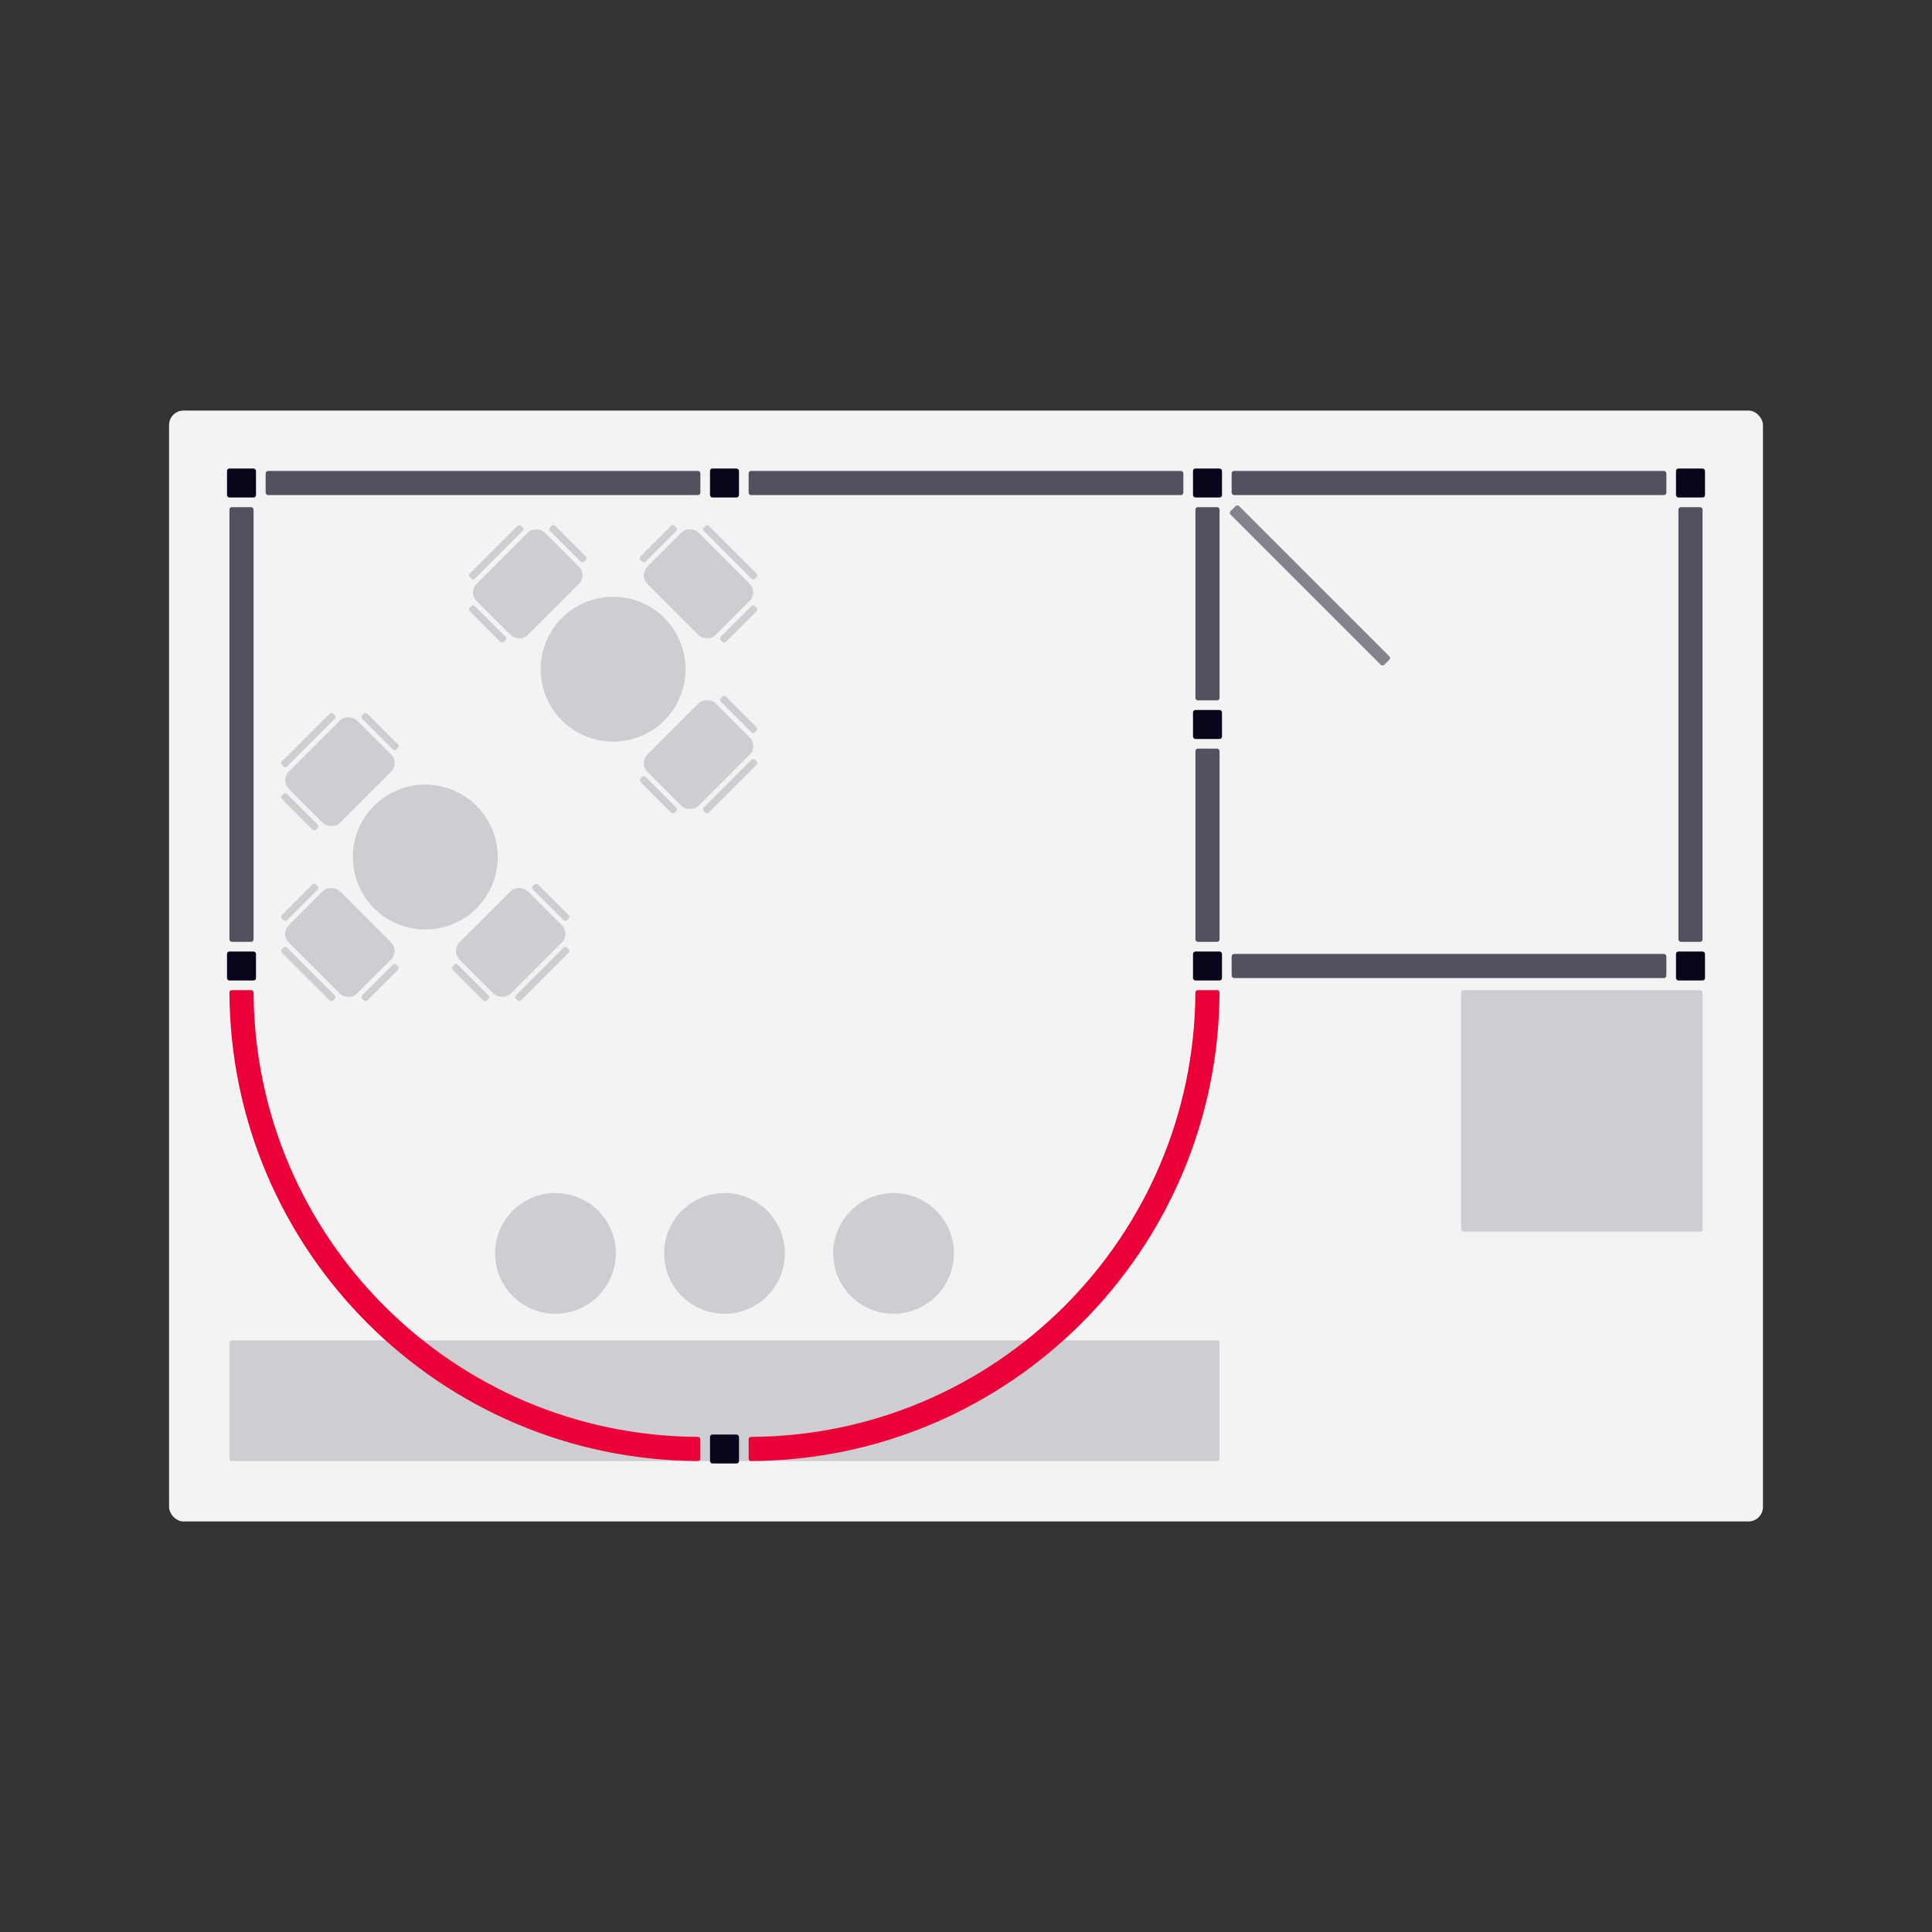 <?xml version="1.0" encoding="UTF-8"?>
<svg xmlns="http://www.w3.org/2000/svg" width="800" height="800" version="1.1" viewBox="0 0 800 800">
  <rect x="0" y="0" width="800" height="800" fill="#333333" stroke="none"/>
  <!-- Generator: Adobe Illustrator 29.5.0, SVG Export Plug-In . SVG Version: 2.1.0 Build 137)  -->
  <defs>
    <style>
      .st0 {
        fill: #85828e;
      }

      .st1 {
        fill: #eb0037;
      }

      .st2 {
        fill: #0b051c;
      }

      .st3 {
        fill: #cecdd2;
      }

      .st4 {
        fill: #f3f3f4;
      }

      .st5 {
        fill: #545060;
      }
    </style>
  </defs>
  <g id="Floor">
    <rect class="st4" x="70" y="170" width="660" height="460" rx="6" ry="6"/>
  </g>
  <g id="Showcase">
    <rect class="st3" x="605" y="410" width="100" height="100" rx="1" ry="1"/>
  </g>
  <g id="Desk">
    <rect class="st3" x="95" y="555" width="410" height="50" rx="1" ry="1"/>
  </g>
  <g id="Bar_x5F_Stools">
    <circle class="st3" cx="230" cy="519" r="25"/>
    <circle class="st3" cx="300" cy="519" r="25"/>
    <circle class="st3" cx="370" cy="519" r="25"/>
  </g>
  <g id="Table_x5F_Chairs">
    <rect class="st3" x="126.168" y="388.325" width="3" height="29.996" rx="1" ry="1" transform="translate(-247.799 208.406) rotate(-45)"/>
    <rect class="st3" x="114.135" y="372.124" width="20" height="3" rx="1" ry="1" transform="translate(-227.834 197.21) rotate(-45)"/>
    <rect class="st3" x="147.368" y="405.357" width="20" height="3" rx="1" ry="1" transform="translate(-241.6 230.443) rotate(-45)"/>
    <rect class="st3" x="125.749" y="370.241" width="30" height="40" rx="5" ry="5" transform="translate(-234.717 213.822) rotate(-45)"/>
    <rect class="st3" x="112.672" y="304.949" width="29.996" height="3" rx="1" ry="1" transform="translate(-179.299 180.033) rotate(-45)"/>
    <rect class="st3" x="155.868" y="292.916" width="3" height="20" rx="1" ry="1" transform="translate(-168.102 199.999) rotate(-45)"/>
    <rect class="st3" x="122.635" y="326.148" width="3" height="20" rx="1" ry="1" transform="translate(-201.335 186.234) rotate(-45)"/>
    <rect class="st3" x="120.751" y="304.529" width="40" height="30" rx="5" ry="5" transform="translate(-184.716 193.113) rotate(-45)"/>
    <rect class="st3" x="209.545" y="401.822" width="29.996" height="3" rx="1" ry="1" transform="translate(-219.425 276.907) rotate(-45)"/>
    <rect class="st3" x="226.579" y="363.627" width="3" height="20" rx="1" ry="1" transform="translate(-197.392 270.711) rotate(-45)"/>
    <rect class="st3" x="193.346" y="396.86" width="3" height="20" rx="1" ry="1" transform="translate(-230.624 256.945) rotate(-45)"/>
    <rect class="st3" x="191.463" y="375.24" width="40" height="30" rx="5" ry="5" transform="translate(-214.005 263.824) rotate(-45)"/>
    <circle class="st3" cx="176.105" cy="354.886" r="30" transform="translate(-216.447 408.362) rotate(-71.366)"/>
    <rect class="st3" x="300.825" y="213.671" width="3" height="29.996" rx="1" ry="1" transform="translate(-73.144 280.752) rotate(-45)"/>
    <rect class="st3" x="295.858" y="256.867" width="20" height="3" rx="1" ry="1" transform="translate(-93.109 291.949) rotate(-45)"/>
    <rect class="st3" x="262.625" y="223.634" width="20" height="3" rx="1" ry="1" transform="translate(-79.344 258.716) rotate(-45)"/>
    <rect class="st3" x="274.245" y="221.751" width="30" height="40" rx="5" ry="5" transform="translate(-86.226 275.333) rotate(-45)"/>
    <rect class="st3" x="287.325" y="324.042" width="29.996" height="3" rx="1" ry="1" transform="translate(-141.645 309.125) rotate(-45)"/>
    <rect class="st3" x="271.125" y="319.076" width="3" height="20" rx="1" ry="1" transform="translate(-152.842 289.161) rotate(-45)"/>
    <rect class="st3" x="304.358" y="285.843" width="3" height="20" rx="1" ry="1" transform="translate(-119.609 302.926) rotate(-45)"/>
    <rect class="st3" x="269.242" y="297.463" width="40" height="30" rx="5" ry="5" transform="translate(-136.227 296.041) rotate(-45)"/>
    <rect class="st3" x="190.452" y="227.169" width="29.996" height="3" rx="1" ry="1" transform="translate(-101.519 212.251) rotate(-45)"/>
    <rect class="st3" x="200.414" y="248.365" width="3" height="20" rx="1" ry="1" transform="translate(-123.552 218.449) rotate(-45)"/>
    <rect class="st3" x="233.646" y="215.132" width="3" height="20" rx="1" ry="1" transform="translate(-90.319 232.215) rotate(-45)"/>
    <rect class="st3" x="198.53" y="226.751" width="40" height="30" rx="5" ry="5" transform="translate(-106.938 225.331) rotate(-45)"/>
    <circle class="st3" cx="253.888" cy="277.106" r="30" transform="translate(-92.15 423.751) rotate(-70.47)"/>
  </g>
  <g id="Doors">
    <rect class="st0" x="539.912" y="197.412" width="5" height="90.001" rx="1" ry="1" transform="translate(-12.539 454.554) rotate(-45.001)"/>
  </g>
  <g id="Construction">
    <rect class="st5" x="95" y="210" width="10" height="180" rx="1" ry="1"/>
    <rect class="st5" x="695" y="210" width="10" height="180" rx="1" ry="1"/>
    <rect class="st5" x="510" y="195.001" width="180" height="10" rx="1" ry="1"/>
    <rect class="st5" x="310" y="195.001" width="180" height="10" rx="1" ry="1"/>
    <rect class="st5" x="110" y="195.001" width="180" height="10" rx="1" ry="1"/>
    <rect class="st5" x="510" y="395" width="180" height="10" rx="1" ry="1"/>
    <rect class="st5" x="495" y="210" width="10" height="80" rx="1" ry="1"/>
    <rect class="st5" x="495" y="310" width="10" height="80" rx="1" ry="1"/>
  </g>
  <g id="BRANDING">
    <path class="st1" d="M504,410h-8c-1,0-1.013,1-1.013,1-.538,101.377-82.609,183.45-183.987,183.987,0,0-1,.013-1,1.013v8c0,1,1,.987,1,.987,106.9-.538,193.449-87.087,193.987-193.987,0,0,.013-1-.987-1Z"/>
    <path class="st1" d="M95.987,410c1,0,7,0,8,0,1,0,1.013,1,1.013,1,.538,101.377,82.609,183.45,183.987,183.987,0,0,1,.013,1,1.013,0,1,0,7,0,8,0,1-1,.987-1,.987-106.9-.538-193.449-87.087-193.987-193.987,0,0-.013-1,.987-1Z"/>
  </g>
  <g id="Pillars">
    <rect class="st2" x="694" y="394" width="12" height="12" rx="1" ry="1"/>
    <rect class="st2" x="494" y="394" width="12" height="12" rx="1" ry="1"/>
    <rect class="st2" x="94" y="394" width="12" height="12" rx="1" ry="1"/>
    <rect class="st2" x="494" y="194" width="12" height="12" rx="1" ry="1"/>
    <rect class="st2" x="294.002" y="594" width="12" height="12" rx="1" ry="1"/>
    <rect class="st2" x="94" y="194" width="12" height="12" rx="1" ry="1"/>
    <rect class="st2" x="294" y="194" width="12" height="12" rx="1" ry="1"/>
    <rect class="st2" x="694" y="194" width="12" height="12" rx="1" ry="1"/>
    <rect class="st2" x="494" y="294" width="12" height="12" rx="1" ry="1"/>
  </g>
</svg>
